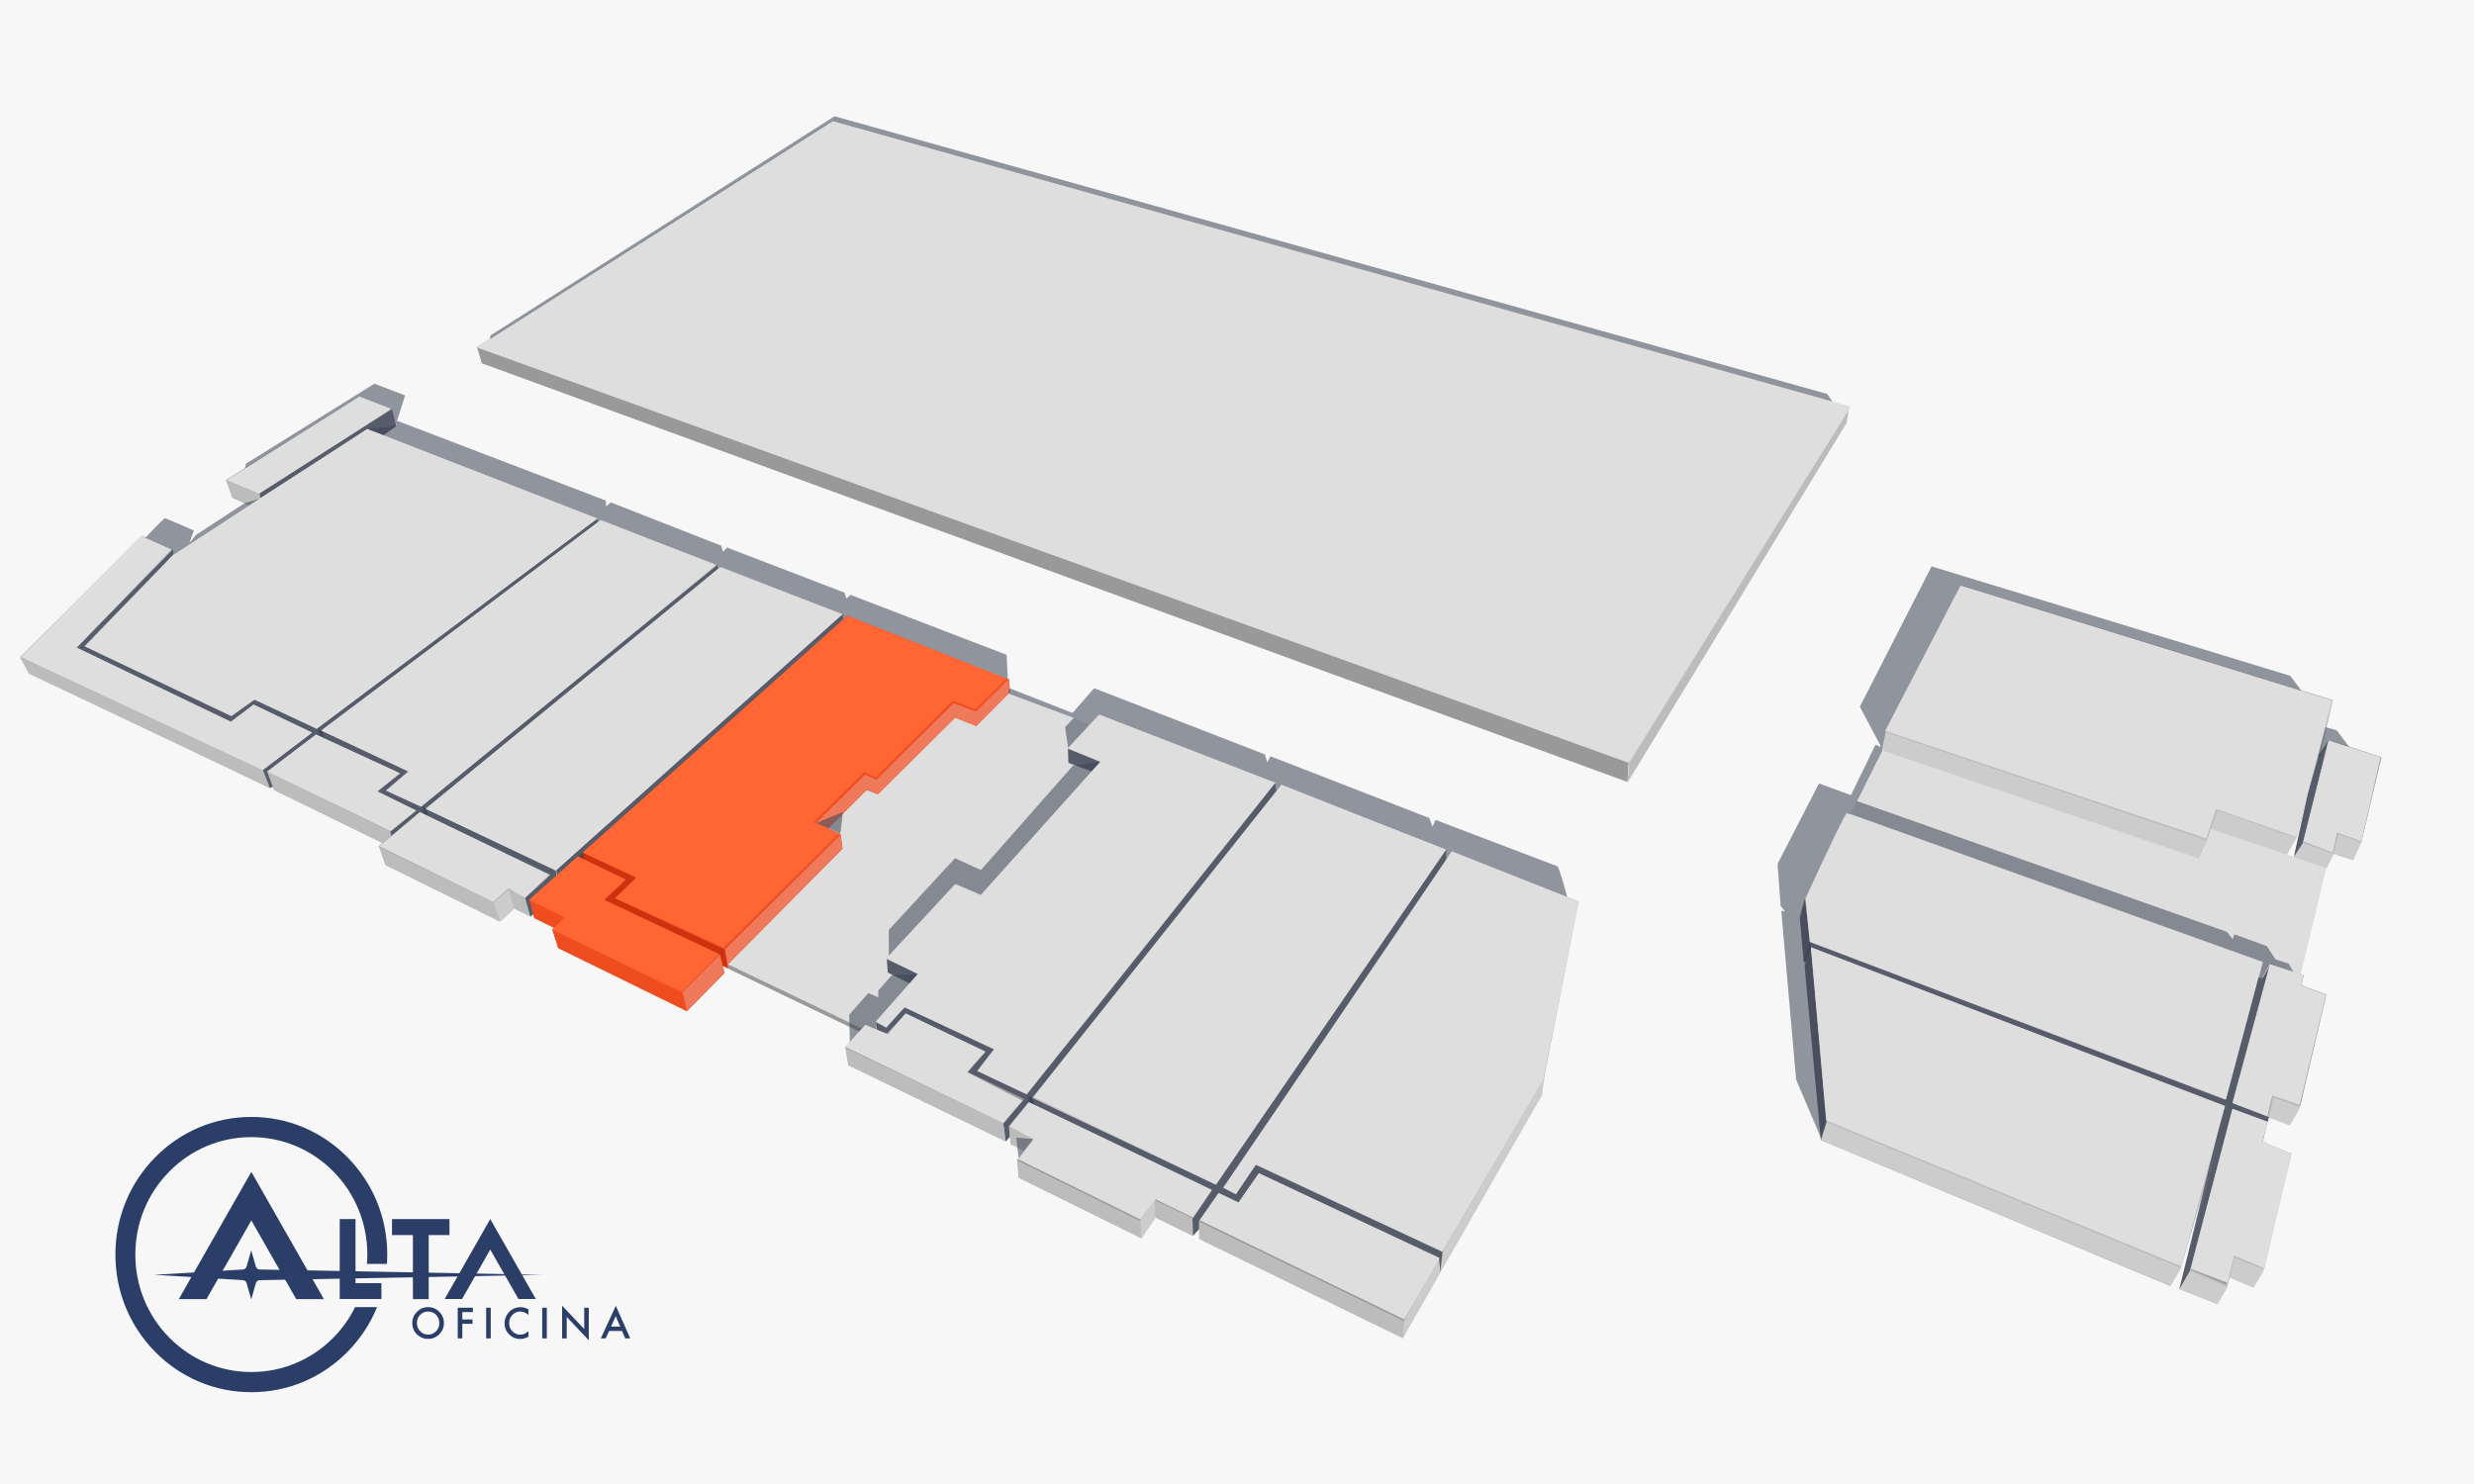 <?xml version="1.0" encoding="utf-8"?>
<!-- Generator: Adobe Illustrator 23.0.4, SVG Export Plug-In . SVG Version: 6.00 Build 0)  -->
<svg version="1.1" xmlns="http://www.w3.org/2000/svg" xmlns:xlink="http://www.w3.org/1999/xlink" x="0px" y="0px" width="1000px"
	 height="600px" viewBox="0 0 1000 600" enable-background="new 0 0 1000 600" xml:space="preserve">
<g id="base">
	<g id="Background_Color">
		<rect fill="#F7F7F7" width="1000" height="600"/>
	</g>
	<g id="lobby">
		<polygon fill="#DEDEDE" points="408,280 440.16,292.67 431.83,302.33 432,308.33 441.33,312.17 397,362 386.16,357.33 
			358.33,387.67 359,393.33 368,397.67 354,413.33 354,416.17 350,414.17 347.58,417.08 294.33,391.58 294.21,389.92 340.5,343.17 
			339.66,337.5 334.66,335 350.33,319.17 354.66,321 386,290.17 394.66,293.5 		"/>
		<polygon fill="#DEDEDE" points="760.79,303.25 747.83,329 914.58,388.67 913.29,394.96 914.71,395.08 917.58,389.67 
			929.96,393.83 940.33,351 893.87,334.88 889.12,347.25 		"/>
		<g id="Layer_25">
			<polygon fill="#CCCCCC" points="192.75,140.25 336.75,48.75 747.5,165 659,309 			"/>
		</g>
	</g>
	<g id="Layer_8">
		<polygon fill="#999999" points="192.79,140.28 194.75,146.88 657.85,316.16 658.25,308.38 		"/>
		<polygon fill="#999999" points="294.29,389.92 294.41,391.67 347.5,417.17 348.54,415.92 		"/>
	</g>
	<g id="Layer_9">
		<polygon fill="#BCBCBC" points="747.41,164.86 746.42,170.97 657.76,316.52 658.48,308.77 		"/>
	</g>
	<g id="Layer_10">
		<path fill="#BCBCBC" d="M431.83,302.67l0.17,6.08l9,3.25l-44.5,49.75l-10.5-4.5l-27.75,30.25l0.75,5.83l8.75,4.42L354,413.5
			l0.42,3.08l-4.59-2.25l-8.08,9.17l1.25,7.25l63.5,30.75l1.75-1.5l-0.33-4.58l8.25-9.75l1.42,0.83l-0.08-2.67L516.25,320
			c-0.75-0.25-1-3.5-1-3.5l-71-27.75L431.83,302.67z"/>
		<polygon fill="#BCBCBC" points="746.5,328.75 914.5,389 913,395.5 914,396.17 917.66,389.67 931.16,394.25 930.33,398.5 
			940.41,402.08 929.5,447.75 925.25,454.75 916.75,451.75 914.5,461.5 926.25,466.5 915,513 910.75,520.5 901.25,516.5 
			900.25,520.25 896.25,527.25 881,521.25 898.25,455.75 881.5,512.75 877.25,520 736,461 727.5,370.25 729.75,363 		"/>
		<polygon fill="#BCBCBC" points="762,296 761.5,303 888.75,346.75 892,340 893.75,335 924.41,345.42 928.25,338.58 933.16,319.5 
			927.16,346.5 940.25,350.75 943.25,345.25 950.5,347.5 954.5,340.5 962.5,306.25 941.5,299.25 937.75,305.75 943,283 
			792.33,236.5 		"/>
		<polygon fill="#BCBCBC" points="70.31,224.25 71.25,223.31 100.75,204.25 94,201.25 91.37,194.31 145.25,160.44 158.06,165.31 
			160.18,172.12 154.87,175.94 195.16,191.62 196.58,192.17 241.5,209.62 241.66,211.29 243,210.29 290.04,228.58 290.12,230.25 
			291.33,229.21 341.03,248.47 341.07,250.12 342.36,248.91 407.91,274.75 408.16,279.75 394.62,293.54 386,290.08 354.75,321.12 
			350.33,319.33 334.75,334.96 339.75,337.33 340.58,343.12 294.21,389.88 294.37,391.58 292.16,390.5 292.83,393.42 277.83,408.67 
			225.83,383.33 223.31,375.88 224.06,375.12 216,371.12 215.62,369.5 214.5,370.56 207.87,367.25 202.12,372.62 156,349.81 
			153.12,342.12 154.68,340.81 110.75,319.44 110.25,318.12 108.93,318.62 92.62,310.5 11.75,272.38 8.18,265.81 32.18,241.94 
			57.43,216.69 69.75,222.38 		"/>
		<polygon fill="#EF4C20" points="341.07,250.12 342.36,248.91 407.91,274.75 408.16,279.75 394.62,293.54 386,290.08 
			354.75,321.12 350.33,319.33 334.75,334.96 339.75,337.33 340.58,343.12 294.21,389.88 294.37,391.58 292.16,390.5 292.83,393.42 
			277.83,408.67 225.83,383.33 223.31,375.88 224.06,375.12 216,371.12 215.62,369.5 214,363.88 		"/>
		<polygon fill="#BCBCBC" points="518.16,317.33 584.68,343.5 584.56,347.94 587.12,344.31 638.12,364.44 624.12,435.88 
			623.06,442.69 567,541.06 484.75,500.81 484.75,496.78 482.16,499.62 467.08,492.25 461.37,500.67 411.75,476.12 411.12,469.12 
			414,465.25 408.5,462.67 407.83,455.5 416.06,445.75 417.81,446.62 417.33,443.92 		"/>
		<polygon opacity="0.8" fill="#3C4454" points="584.5,343.5 584.75,348 494.25,480.5 494.25,483.25 492.5,482.5 484.71,493.67 
			484.71,496.88 482.25,499.67 482,492.38 		"/>
		<polygon fill="#CCCCCC" points="624.18,435.62 623.31,442.75 582.18,514.38 583.12,506.25 		"/>
		<polygon fill="#CCCCCC" points="466.79,485.58 467,492.42 461.33,500.67 460.96,493.38 		"/>
		<path fill="#CCCCCC" d="M567.62,533.88l-0.54,7.04c-0.17-0.25,15.1-26.54,15.1-26.54l-0.62-5.94L567.62,533.88z"/>
		<polygon fill="#BCBCBC" points="567.33,533.83 566.83,540.83 484.66,500.96 484.71,493.71 		"/>
		<polygon opacity="0.8" fill="#3C4454" points="494.16,480.08 494.16,483.17 500.66,486.17 508.83,474.5 581.66,508.5 
			582.16,514.17 583.08,506.17 507.5,470.92 499.58,482.83 		"/>
		<polygon fill="#BCBCBC" points="466.96,485.38 481.83,492.5 482.04,499.62 467.21,492.38 		"/>
		<polygon fill="#BCBCBC" points="460.75,493.38 461.12,500.5 411.87,476.25 411.12,469 		"/>
		<polygon fill="#BCBCBC" points="407.92,455.5 408.75,462.67 414,465.25 417.42,460.42 		"/>
		<polygon opacity="0.8" fill="#3C4454" points="415.67,443.17 415.75,445.67 489.87,481.25 491.5,479 		"/>
	</g>
	<g id="Layer_34">
		<polygon fill="#EF4C20" points="275.68,401.31 277.75,408.94 225.56,383.31 223.25,375.81 		"/>
		<polygon fill="#EF4C20" points="214,363.94 215.96,371.21 223.81,375.06 228.18,371 		"/>
		<polygon fill="#BCBCBC" points="91.5,194.38 104.66,199.58 105.12,201.5 100.62,204.38 93.87,201.25 		"/>
		<polygon fill="#BCBCBC" points="8.16,265.75 106.12,311.41 108.88,318.56 11.69,272.31 		"/>
		<path fill="#BCBCBC" d="M108.16,312l49.5,24.17l0.58,2.08l-3.42,2.75l-44-21.58C110.83,319.42,108,312,108.16,312z"/>
		<polygon fill="#BCBCBC" points="153.25,342.42 155.75,349.75 201.75,372.42 199.25,364.92 		"/>
		<polygon fill="#BCBCBC" points="205.5,359.75 207.75,367.33 214.16,370.5 212.04,363 		"/>
	</g>
	<g id="Layer_33">
		<polygon opacity="0.8" fill="#3C4454" points="225,354.38 224.58,351.83 171.37,326.62 156.12,319.5 165.12,311.75 102.87,282.88 
			93.5,289.5 34.12,261.25 70.25,224.12 69.75,222.25 30.87,261.88 54.62,273.5 93.25,291.75 102.5,284.88 126.12,296.12 
			106.25,311.25 109.12,318.62 110.22,318.09 108,311.97 127.87,297 161.75,312.75 152.5,320 168.25,327.75 157.75,336 
			158.25,338.12 170,328.62 222.5,353.75 212.29,363.04 214.41,370.62 215.58,369.58 214,363.94 		"/>
		<polygon opacity="0.8" fill="#3C4454" points="515.5,316.5 516,319.83 417.33,443.83 417.83,446.5 415.83,445.67 407.83,455.33 
			408.16,459.5 406.5,461.5 405.5,454 413.33,445 390.83,433.67 398.33,425.33 366.16,409.83 358.17,418.25 354.42,416.42 
			354.16,413.33 358,415.33 365.83,407.17 402.16,424 395.16,433 414.83,442.17 439,412.67 		"/>
		<polygon fill="#CE310D" points="235.37,344.62 257.43,354.81 248.68,363.25 292.81,383.88 294.16,391.5 292.25,390.38 
			291.25,386.12 244.16,364 252.87,355.81 235.62,347.44 		"/>
		<polygon opacity="0.8" fill="#3C4454" points="158.33,165.33 160.25,172.25 154.91,176 148.5,173.62 105.25,201.38 104.87,199.38 
					"/>
		<polygon opacity="0.8" fill="#3C4454" points="340.5,248.38 340.89,250.29 235.66,344.83 236.16,347.58 233.66,346.42 
			225.25,354.17 224.83,351.67 		"/>
		<polygon opacity="0.8" fill="#3C4454" points="289.75,228.58 290.33,230.17 172.25,326.92 173.16,329.83 171.41,328.92 
			170.33,326 		"/>
		<polygon opacity="0.8" fill="#3C4454" points="241.33,209.58 241.66,211.33 130.25,295.25 130.71,298 129.16,297.33 
			128.25,294.42 		"/>
	</g>
	<g id="Layer_32">
		<polygon opacity="0.8" fill="#3C4454" points="431.66,302.67 445,308 441.16,311.83 431.83,308.33 		"/>
		<polygon opacity="0.8" fill="#3C4454" points="358.5,387.83 371.16,393.83 367.75,397.67 358.83,393.17 		"/>
		<polygon fill="#BCBCBC" points="341.66,423.33 405.5,454 406.5,461.5 342.83,430.67 		"/>
	</g>
	<g id="Layer_30">
		<polygon fill="#CCCCCC" points="928.16,338.83 924.37,345.5 893.75,335.12 896.25,327.75 		"/>
		<polygon fill="#CCCCCC" points="945.12,337.25 954.5,340.67 951.16,347.83 943.25,345.25 		"/>
		<polygon fill="#CCCCCC" points="943.25,345.25 940.5,351 927.25,346.5 930.5,340.75 		"/>
		<polygon fill="#CCCCCC" points="919,443.75 929.75,447.75 925.62,455 917.12,451.75 		"/>
		<polygon fill="#CCCCCC" points="903.12,508.5 915.25,513.38 910.87,520.62 901.37,516.62 		"/>
		<polygon fill="#CCCCCC" points="885.12,513.75 881,521.12 896.25,527.38 900.37,520.38 		"/>
		<polygon fill="#CCCCCC" points="738.33,453.67 736,461 877.33,519.67 881.66,512.67 		"/>
		<path fill="#CCCCCC" d="M199.56,365l2.62,7.62c0,0,5.81-5.06,5.69-5.38s-2.31-7.5-2.31-7.5L199.56,365z"/>
		<polygon fill="#EF7A5B" points="275.87,401.19 290.93,386.12 292.68,393.31 277.75,408.81 		"/>
		<polygon fill="#EF7A5B" points="293.08,383.83 294.16,389.75 340.5,343.17 339.75,337.42 		"/>
		<polygon fill="#EF7A5B" points="407.83,274.42 408.25,279.92 394.66,293.58 386.08,290.25 355,321.08 350.5,319.17 334.66,335 
			329.83,332.67 349.75,313.17 354.16,315.25 385.41,284.33 394.41,287.67 		"/>
		<polygon fill="#CCCCCC" points="892,339.83 889,347.25 761.12,303.5 762,296 853,326.62 		"/>
	</g>
	<g id="Layer_28">
		<polygon opacity="0.8" fill="#3C4454" points="729.5,363.5 727.5,371.25 729,388.5 729.87,388.75 729.5,391.25 736,461 
			738.33,453.67 732,383.12 		"/>
	</g>
	<g id="Layer_27">
		<polygon opacity="0.8" fill="#3C4454" points="731.5,380.83 730.82,382.96 729,388.67 729.87,388.81 732.06,383.06 899.33,447.17 
			897.16,454.83 880.83,521.33 885.16,513.83 902.5,448.33 916.66,453.67 917.16,451.67 902.66,446 917.83,390 914.66,395.33 
			912.83,395.17 899.5,444.67 		"/>
		<polygon opacity="0.8" fill="#3C4454" points="941.25,299.25 930.75,341 927.25,346.25 932.75,321.25 937.25,305.25 		"/>
	</g>
	<g id="Layer_36">
		<polygon fill="#999999" points="145,160.5 158.17,165.5 104.67,199.5 91.17,194.17 		"/>
		<polygon fill="#999999" points="57.33,216.67 69.5,222.33 31,261.83 93.33,291.83 102.5,285 125.83,296 106.17,311.33 
			8.17,265.67 		"/>
		<polygon fill="#999999" points="127.75,297.08 161.5,312.67 152.5,319.92 168.17,327.75 157.75,336.17 108,312 		"/>
		<polygon fill="#999999" points="169.75,328.62 222.38,353.75 212.5,362.75 205.42,359.33 199.33,364.67 153,342.25 		"/>
		<polygon fill="#FF6633" points="233.62,346.5 252.75,355.75 244.12,363.75 290.67,385.75 275.42,401 223.25,375.75 228.38,371 
			214,363.88 		"/>
		<polygon fill="#999999" points="341.5,423.5 349.83,414.67 358.33,418.33 366.33,409.83 398,425.33 391.33,433.5 414,444.33 
			405.67,454.17 		"/>
		<polygon fill="#999999" points="415.88,445.88 489.88,481.25 482.25,492.62 466.75,485.25 460.75,493.62 411.12,469.12 
			417.5,460.5 407.88,455.25 		"/>
		<polygon fill="#999999" points="492.5,482.38 500.62,486.12 509,474.5 581.5,508.5 567.5,534.12 484.62,493.88 		"/>
		<path fill="#999999" d="M941.09,299.22c0.42,0,21.51,6.93,21.51,6.93l-8.06,33.82l-9.48-3.54l-2.12,7.78l-11.74-3.68
			L941.09,299.22z"/>
		<path fill="#999999" d="M917.74,389.77l13.3,4.53l-0.85,4.1l10.05,3.68l-10.47,44.99l-11.18-3.96c0,0-1.56,8.49-1.98,8.21
			c-0.42-0.28-13.87-5.52-13.87-5.52L917.74,389.77z"/>
		<polygon fill="#999999" points="902.46,448.35 916.47,453.72 914.63,461.65 925.95,466.46 915.19,512.72 902.6,507.49 
			899.91,519.37 885.34,513.29 		"/>
	</g>
	<g id="Layer_31">
	</g>
	<g id="example__x22_in_escrow_x22_" display="none" opacity="0.68">
		<polygon display="inline" fill="#CE310D" points="518.04,317.22 584.68,343.39 482.5,493 467,485.75 461,493.75 411.25,469.25 
			417.23,460.61 407.82,455.56 		"/>
		<polygon display="inline" fill="#CE310D" points="444.38,288.88 515.1,316.57 405.84,454.54 341.75,423.5 349.89,414.41 
			354.25,416.38 354.12,413.5 371.14,393.86 358.2,387.67 386.25,357.12 396.5,361.75 444.69,308.02 431.65,302.58 		"/>
		<polygon display="inline" fill="#CE310D" points="586.54,344.25 638.25,364.38 624.12,436.12 567.49,534.71 484.75,493.75 		"/>
		<polygon display="inline" fill="#CE310D" points="762.33,295.67 792.67,236.67 943.02,283.15 928.43,338.76 896.22,327.88 
			892.23,339.86 		"/>
		<polygon display="inline" fill="#CE310D" points="941.09,299.25 930.9,341.1 943.16,345.23 945.22,337.1 954.3,340.55 
			962.56,306.27 		"/>
	</g>
	<g id="shadows" opacity="0.55">
		<polygon fill="#3C4454" points="949.75,302.25 944.5,295.25 940,294 937,305.75 937.68,306.25 941.37,299.31 		"/>
		<polygon fill="#3C4454" points="930.25,279.25 925.75,273.25 780.75,229 751.75,285.75 760,301.25 760.16,302 758.08,301.08 
			748.16,321.5 735.25,316.75 718.5,349.25 719.75,366.25 721.5,368.5 720,368.25 726,436.5 736,460 738,453.5 730,363 
			740.25,342.62 746.75,328.75 747.87,329.38 760.87,303.38 762.12,295.88 792.87,236.88 		"/>
		<polygon fill="#3C4454" points="927,393 925.12,389.62 919.75,387.88 916.25,382.5 903.12,377.75 902.5,379.75 900.12,376.75 
			749,323.33 745,327.67 746.75,328.75 914.66,389 913,395.33 914.33,395.5 917.5,389.83 		"/>
		<path fill="#3C4454" d="M633.5,362.75c0,0-3.25-12.25-4-12.5s-49.25-18.75-49.25-18.75l-1.25,2.75l-1.25-3.5l-64.25-25l-1.25,2.5
			l-1-3.25l-69-26.75l-8.75,10l-25.5-10c0,0-0.75,2,0,2.25s26,9.75,26,9.75l-3.5,3.75l1.25,8.5L444.5,289l71,27.5l0.5,3.5l1.75-2.25
			l66.75,25.75l0.25,4l2.25-3L633.5,362.75z"/>
		<polygon fill="#3C4454" points="444.75,308 433.75,309.5 396.5,351.75 386,347 359.25,376 359.25,386.5 386.25,357.38 
			396.62,361.88 		"/>
		<polygon fill="#3C4454" points="371.17,393.83 360.5,394.25 355,400.5 355,403.25 351,401.5 343.25,410.25 343.5,421.67 
			349.83,414.5 354.33,416.5 354.08,413.5 		"/>
		<polygon fill="#3C4454" points="417.5,460.5 410.75,460 411.75,468.25 		"/>
		<polygon fill="#3C4454" points="340.75,328.25 330,332.75 339.68,337.06 		"/>
		<path fill="#3C4454" d="M58.75,217.38c0,0,7.5-7.88,7.88-7.88s11.75,5,11.75,5l-1.88,5.12l2.75-3.38L99,203.38l5.88-1.75
			l-34.5,22.75l-0.88-2L58.75,217.38z"/>
		<polygon fill="#3C4454" points="99.37,187.5 99,189.62 145.25,160.5 157.75,165.25 160.37,172.12 148.37,173.5 241.38,209.62 
			241.5,211.38 243.08,210.29 289.62,228.62 290,230.25 291.5,229.25 340.5,248.38 340.87,250.25 342.37,249 407.37,274.5 
			406.87,264.75 343.75,240.5 342.12,242 341.37,239.62 293.87,221.38 292.25,223.12 291.5,220.62 246.87,203.12 245,204.75 
			244.87,202.38 160.5,170.12 163.75,159.88 151.37,155.12 		"/>
		<polygon fill="#3C4454" points="198.25,135.62 198,137.62 336.75,49 741.25,163.12 738.5,159.25 337.33,47 		"/>
	</g>
</g>
<g id="landmarks">
	<g id="garage-1">
		<polygon fill="#DEDEDE" points="658.33,308.33 192.75,140.46 336.71,49 748.08,164.42 		"/>
	</g>
	<g id="e125">
		<polygon fill="#DEDEDE" points="792.38,236.75 837.75,250.75 942.62,283.25 928.12,338.42 895.75,327.12 891.75,339 762,295.5 		
			"/>
		<polygon fill="#DEDEDE" points="941.25,299.38 962.25,306.12 954.5,340.12 944.75,336.62 942.88,344.62 931,340.25 		"/>
	</g>
	<g id="e115">
		<polygon fill="#DEDEDE" points="917.5,389.83 931,394.17 930.17,398.5 940.17,402.17 929.5,446.83 918.5,443 916.5,451.33 
			902.33,446 		"/>
		<path fill="#DEDEDE" d="M729.75,363.25c0,0,16-34.75,16.75-34.5s168,60.25,168,60.25l-14.75,55.5L731.5,380.75L729.75,363.25z"/>
	</g>
	<g id="e105">
		<polygon fill="#DEDEDE" points="732,383 738.17,453 881.67,512 899.33,447.17 		"/>
		<polygon fill="#DEDEDE" points="902.33,448.33 916.5,453.5 914.5,461.5 926.17,466.5 915.33,512.83 903,507.67 900.33,518.67 
			885.5,513 		"/>
	</g>
	<g id="s180">
		<polygon fill="#DEDEDE" points="494.5,480.17 499.5,482.83 507.67,470.83 583,506 623.75,436.5 638.17,364.5 586.83,344.17 		"/>
		<polygon fill="#DEDEDE" points="492.58,482.33 484.92,493.33 567.67,533.5 581.83,508.67 508.83,474.33 500.58,486.25 		"/>
	</g>
	<g id="s170">
		<polygon fill="#DEDEDE" points="417.75,443.5 518,317.25 584.5,343.5 491.5,479 		"/>
		<polygon fill="#DEDEDE" points="408,455.38 415.88,445.62 489.83,481.08 482.17,492.25 467.17,484.92 461,493.08 411.5,468.67 
			417.75,460.67 		"/>
	</g>
	<g id="s160">
		<polygon fill="#DEDEDE" points="358.25,387.5 386,357.5 396.38,361.88 444.75,308 431.62,302.62 444.25,288.88 515.38,316.5 
			415,442.5 395,433 401.75,424.25 365.5,407.25 358.25,415.5 354,413 371,393.75 		"/>
		<polygon fill="#DEDEDE" points="341.62,423.25 349.75,414.38 358.88,418.12 366,409.75 398.25,425.12 390.88,433.5 413.25,445 
			405.5,454.12 		"/>
	</g>
	<g id="s150">
		<polygon fill="#FF6633" points="214,363.75 228.25,370.88 223.38,375.88 275.38,401 290.44,385.88 244,364 252.75,355.5 
			233.5,346.25 		"/>
		<polygon fill="#FF6633" points="342.67,249 406.83,274.42 394.25,286.75 385.08,283.33 353.92,314.33 349.33,312.17 
			328.92,332.42 339,337.17 292.5,383.17 248.67,363.17 257.17,354.83 235.5,344.67 		"/>
	</g>
	<g id="s140">
		<polygon fill="#DEDEDE" points="291,229.33 340.5,248.33 224.67,352 172,327 		"/>
		<polygon fill="#DEDEDE" points="153.33,342.17 199.33,364.67 205.5,359.17 212.17,363 222,353.67 169.67,328.33 		"/>
	</g>
	<g id="s130">
		<polygon fill="#DEDEDE" points="242.67,210.33 289.5,228.33 233.83,274.17 170.17,326.17 156,319.67 165.17,312 129.83,295.33 		
			"/>
		<polygon fill="#DEDEDE" points="108,312 127.67,297 161.58,312.58 152.5,320 168.17,327.67 157.92,336.08 		"/>
	</g>
	<g id="s110">
		<polygon fill="#DEDEDE" points="34.33,261.33 70,224.33 148.42,173.42 241.5,209.67 128,294.67 102.83,282.83 93.5,289.5 		"/>
		<polygon fill="#DEDEDE" points="145.25,160.33 158.17,165.33 104.75,199.58 91.5,194.17 		"/>
		<polygon fill="#DEDEDE" points="57,216.67 69.33,222.17 31,261.83 93.38,291.88 102.5,284.88 126.12,296.25 106.12,311.38 
			8.33,265.67 		"/>
	</g>
</g>
<g id="nopointer_1_">
	<g>
		<g>
			<g>
				<polygon fill="#2B3E68" points="83.45,525.26 101.59,493.43 119.74,525.26 130.92,525.26 101.59,473.8 72.26,525.26 				"/>
			</g>
		</g>
		<path fill="#2B3E68" d="M143.54,528.48c-2.23,4.5-5.17,8.67-8.79,12.34c-8.86,8.97-20.63,13.91-33.16,13.91
			s-24.3-4.94-33.16-13.91c-8.86-8.97-13.73-20.9-13.73-33.58c0-12.69,4.88-24.61,13.73-33.58c8.86-8.97,20.63-13.91,33.16-13.91
			c12.53,0,24.3,4.94,33.16,13.91c8.86,8.97,13.73,20.9,13.73,33.58c0,1.27-0.06,2.52-0.16,3.77h8.07c0.08-1.25,0.14-2.51,0.14-3.77
			c0-14.87-5.71-28.84-16.09-39.35c-10.38-10.51-24.17-16.3-38.85-16.3s-28.47,5.79-38.85,16.3
			c-10.38,10.51-16.09,24.49-16.09,39.35c0,14.86,5.71,28.84,16.09,39.35c10.38,10.51,24.17,16.3,38.85,16.3
			c14.68,0,28.47-5.79,38.85-16.3c5.2-5.27,9.23-11.41,11.96-18.1H143.54z"/>
		<g>
			<path fill="#2B3E68" d="M143.7,518.79h10.47v6.42h-16.85v-32.32h6.38V518.79z"/>
			<path fill="#2B3E68" d="M181.68,492.89v6.46h-8.4v25.9h-6.38v-25.9h-8.45v-6.46H181.68z"/>
		</g>
		<g>
			<path fill="#2B3E68" d="M166.65,534.87c0-1.74,0.63-3.24,1.89-4.5c1.26-1.25,2.77-1.88,4.53-1.88c1.74,0,3.24,0.63,4.49,1.89
				c1.25,1.26,1.88,2.78,1.88,4.55c0,1.78-0.63,3.29-1.89,4.54c-1.26,1.25-2.79,1.87-4.57,1.87c-1.58,0-3-0.55-4.26-1.66
				C167.35,538.46,166.65,536.86,166.65,534.87z M168.52,534.9c0,1.37,0.45,2.5,1.36,3.38c0.9,0.88,1.95,1.32,3.13,1.32
				c1.28,0,2.37-0.45,3.25-1.35c0.88-0.91,1.32-2.02,1.32-3.32c0-1.32-0.44-2.43-1.31-3.32c-0.87-0.9-1.94-1.35-3.22-1.35
				c-1.27,0-2.35,0.45-3.23,1.35C168.95,532.49,168.52,533.59,168.52,534.9z"/>
			<path fill="#2B3E68" d="M191.13,530.49h-4.26v2.98h4.11v1.76h-4.11v5.9h-1.85v-12.4h6.11V530.49z"/>
			<path fill="#2B3E68" d="M198.36,528.73v12.4h-1.85v-12.4H198.36z"/>
			<path fill="#2B3E68" d="M213.59,529.4v2.22c-1.07-0.9-2.17-1.36-3.31-1.36c-1.26,0-2.32,0.46-3.18,1.37
				c-0.87,0.91-1.3,2.02-1.3,3.34c0,1.3,0.43,2.4,1.3,3.29c0.87,0.89,1.93,1.34,3.19,1.34c0.65,0,1.2-0.11,1.66-0.32
				c0.25-0.11,0.52-0.25,0.79-0.43c0.27-0.18,0.56-0.4,0.86-0.66v2.26c-1.06,0.6-2.17,0.91-3.33,0.91c-1.75,0-3.24-0.62-4.48-1.85
				c-1.23-1.25-1.85-2.75-1.85-4.51c0-1.58,0.52-2.99,1.55-4.22c1.27-1.51,2.91-2.27,4.92-2.27
				C211.51,528.49,212.57,528.79,213.59,529.4z"/>
			<path fill="#2B3E68" d="M221.02,528.73v12.4h-1.85v-12.4H221.02z"/>
			<path fill="#2B3E68" d="M227.21,541.13v-13.24l8.93,9.46v-8.61h1.85v13.15l-8.93-9.43v8.68H227.21z"/>
			<path fill="#2B3E68" d="M251.44,538.12h-5.24l-1.36,3.01h-1.99l6.06-13.18l5.84,13.18h-2.02L251.44,538.12z M250.69,536.36
				l-1.82-4.21l-1.9,4.21H250.69z"/>
		</g>
		<polygon fill="#2B3E68" points="186.77,525.2 198.16,505.21 209.56,525.2 216.58,525.2 198.16,492.89 179.74,525.2 		"/>
		<g>
			<path fill="#2B3E68" d="M103.42,518.79l-1.87,6.55l-1.87-6.55c-0.19-0.68-0.79-1.16-1.49-1.2l-35.79-2.16l35.79-2.16
				c0.7-0.04,1.29-0.52,1.49-1.2l1.87-6.55l1.87,6.55c0.19,0.68,0.79,1.16,1.49,1.2L219,515.43l-114.08,2.16
				C104.22,517.63,103.62,518.11,103.42,518.79z"/>
		</g>
	</g>
</g>
</svg>
